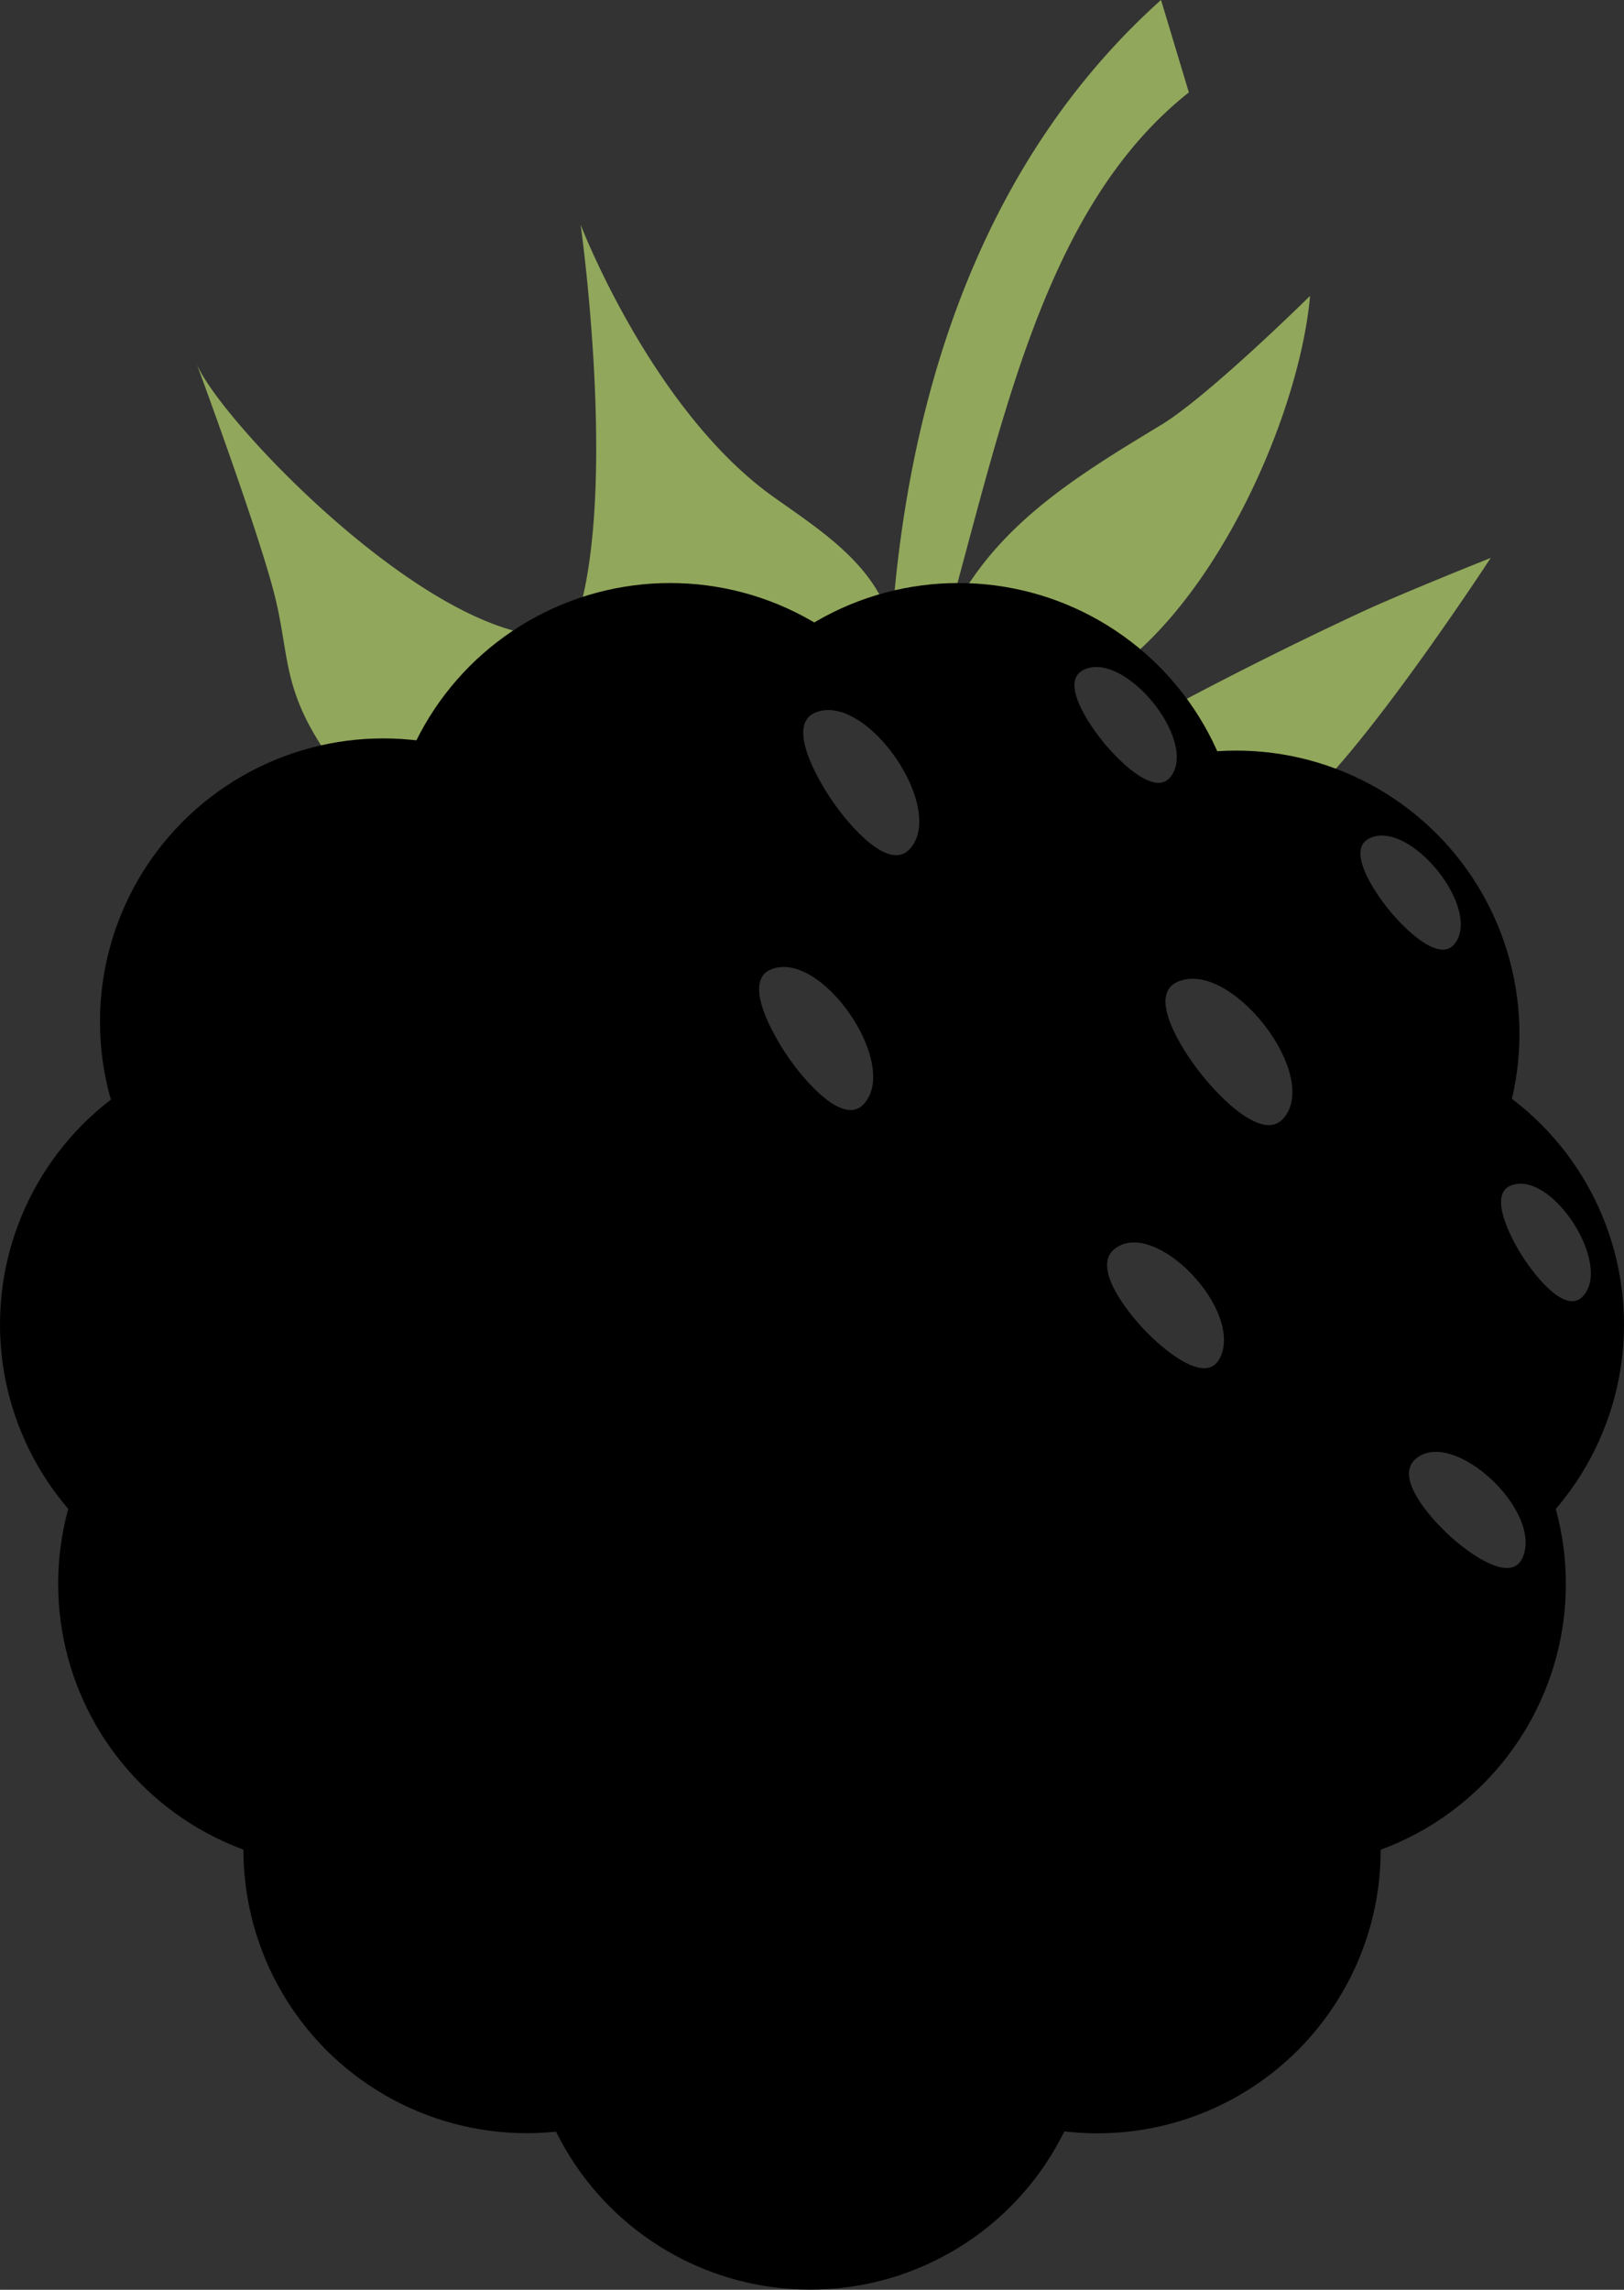 <svg width="155.743" height="219.575" viewBox="0 0 41.207 58.096" xmlns="http://www.w3.org/2000/svg">
  <rect x="0" y="0" width="41.207" height="58.096" fill="#333333" stroke="none"/>
  <g transform="translate(-9.072 -4.636)">
    <path d="M18.356 25.034c-2.287-2.647-1.832-3.433-2.337-5.378-.434-1.671-1.96-5.798-1.96-5.798.575 1.458 6.352 7.505 9.505 6.879 1.273-3.08.241-10.4.241-10.4s1.805 4.711 4.9 6.912c1.197.851 2.587 1.72 2.995 3.242.405-5.713 2.2-11.704 6.832-15.856l.706 2.346c-3.695 2.92-4.74 8.44-6.18 13.572 1.08-2.481 3.258-3.792 5.478-5.137 1.204-.73 3.777-3.273 3.777-3.273-.327 3.732-3.567 10.426-7.567 10.462l2.351.897a98.882 98.882 0 016.487-3.32c1.086-.505 3.313-1.39 3.313-1.39s-4.962 7.608-5.71 6.516z" fill="#91a75b"/>
    <g id="group-1" transform="translate(-81.562 -135.62)">
      <circle cx="111.19" cy="191.16" r="7.189"/>
      <circle cx="104" cy="187.19" r="7.189"/>
      <circle cx="99.299" cy="180.44" r="7.189"/>
      <circle cx="97.823" cy="173.86" r="7.189"/>
      <circle cx="100.36" cy="166.18" r="7.189"/>
    </g>
    <path d="M18.752 23.376a7.189 7.189 0 00-7.146 7.189 7.189 7.189 0 00.278 1.977 7.189 7.189 0 00-2.812 5.701 7.189 7.189 0 001.733 4.68 7.189 7.189 0 00-.257 1.9 7.189 7.189 0 004.698 6.745 7.189 7.189 0 000 .006 7.189 7.189 0 007.189 7.189 7.189 7.189 0 00.746-.039 7.189 7.189 0 006.446 4.008 7.189 7.189 0 007.19-7.189 7.189 7.189 0 00-7.19-7.19 7.189 7.189 0 00-.745.04 7.189 7.189 0 00-3.956-3.562 7.189 7.189 0 000-.007 7.189 7.189 0 00-1.731-4.68 7.189 7.189 0 00.255-1.9 7.189 7.189 0 00-.277-1.977 7.189 7.189 0 002.811-5.702 7.189 7.189 0 00-7.189-7.189 7.189 7.189 0 00-.043 0z" fill-opacity=".04" fill-rule="evenodd"/>
    <g id="group-2">
      <circle transform="scale(-1 1)" cx="-36.917" cy="51.574" r="7.189"/>
      <circle transform="scale(-1 1)" cx="-29.75" cy="47.627" r="7.189"/>
      <circle cx="25.018" cy="40.877" r="7.189"/>
    </g>
    <g id="group-5">
      <circle transform="scale(-1 1)" cx="-40.437" cy="30.869" r="7.189"/>
    </g>
    <g id="group-4" transform="scale(-1 1)">
      <circle cx="-33.39" cy="26.618" r="7.189"/>
      <circle cx="-43.09" cy="38.243" r="7.189"/>
      <circle cx="-35.924" cy="34.296" r="7.189"/>
    </g>
    <g id="group-3">
      <circle transform="scale(-1 1)" cx="-41.615" cy="44.824" r="7.189"/>
      <circle transform="scale(-1 1)" cx="-34.448" cy="40.877" r="7.189"/>
      <circle cx="26.076" cy="26.618" r="7.189"/>
      <circle cx="25.113" cy="34.08" r="7.189"/>
    </g>
    <path d="M29.092 31.488c.424.607 1.378 1.705 1.889 1.169.955-1.002-1.08-3.964-2.354-3.421-.705.3.026 1.624.465 2.252zM30.222 25.003c.431.616 1.4 1.73 1.922 1.187.976-1.016-1.092-4.022-2.39-3.472-.72.305.022 1.647.468 2.285zM38.148 38.418c.478.494 1.507 1.344 1.862.702.665-1.199-1.638-3.617-2.662-2.792-.567.457.305 1.579.8 2.09zM39.547 31.884c.486.614 1.564 1.716 2.086 1.133.976-1.09-1.356-4.089-2.697-3.463-.742.347.108 1.694.611 2.33zM37.098 23.503c.4.48 1.278 1.338 1.67.851.734-.91-1.185-3.259-2.218-2.713-.573.302.135 1.364.548 1.862zM44.336 27.747c.39.474 1.252 1.319 1.64.842.723-.892-1.156-3.207-2.173-2.674-.564.295.128 1.341.533 1.832zM47.724 36.547c.326.502 1.066 1.416 1.494.997.8-.783-.763-3.234-1.807-2.83-.578.223-.025 1.313.313 1.833zM45.871 43.617c.488.443 1.525 1.193 1.826.558.562-1.19-1.79-3.361-2.72-2.509-.515.472.389 1.492.894 1.951z" fill="#fff" fill-opacity=".2" fill-rule="evenodd"/>
  </g>
</svg>

